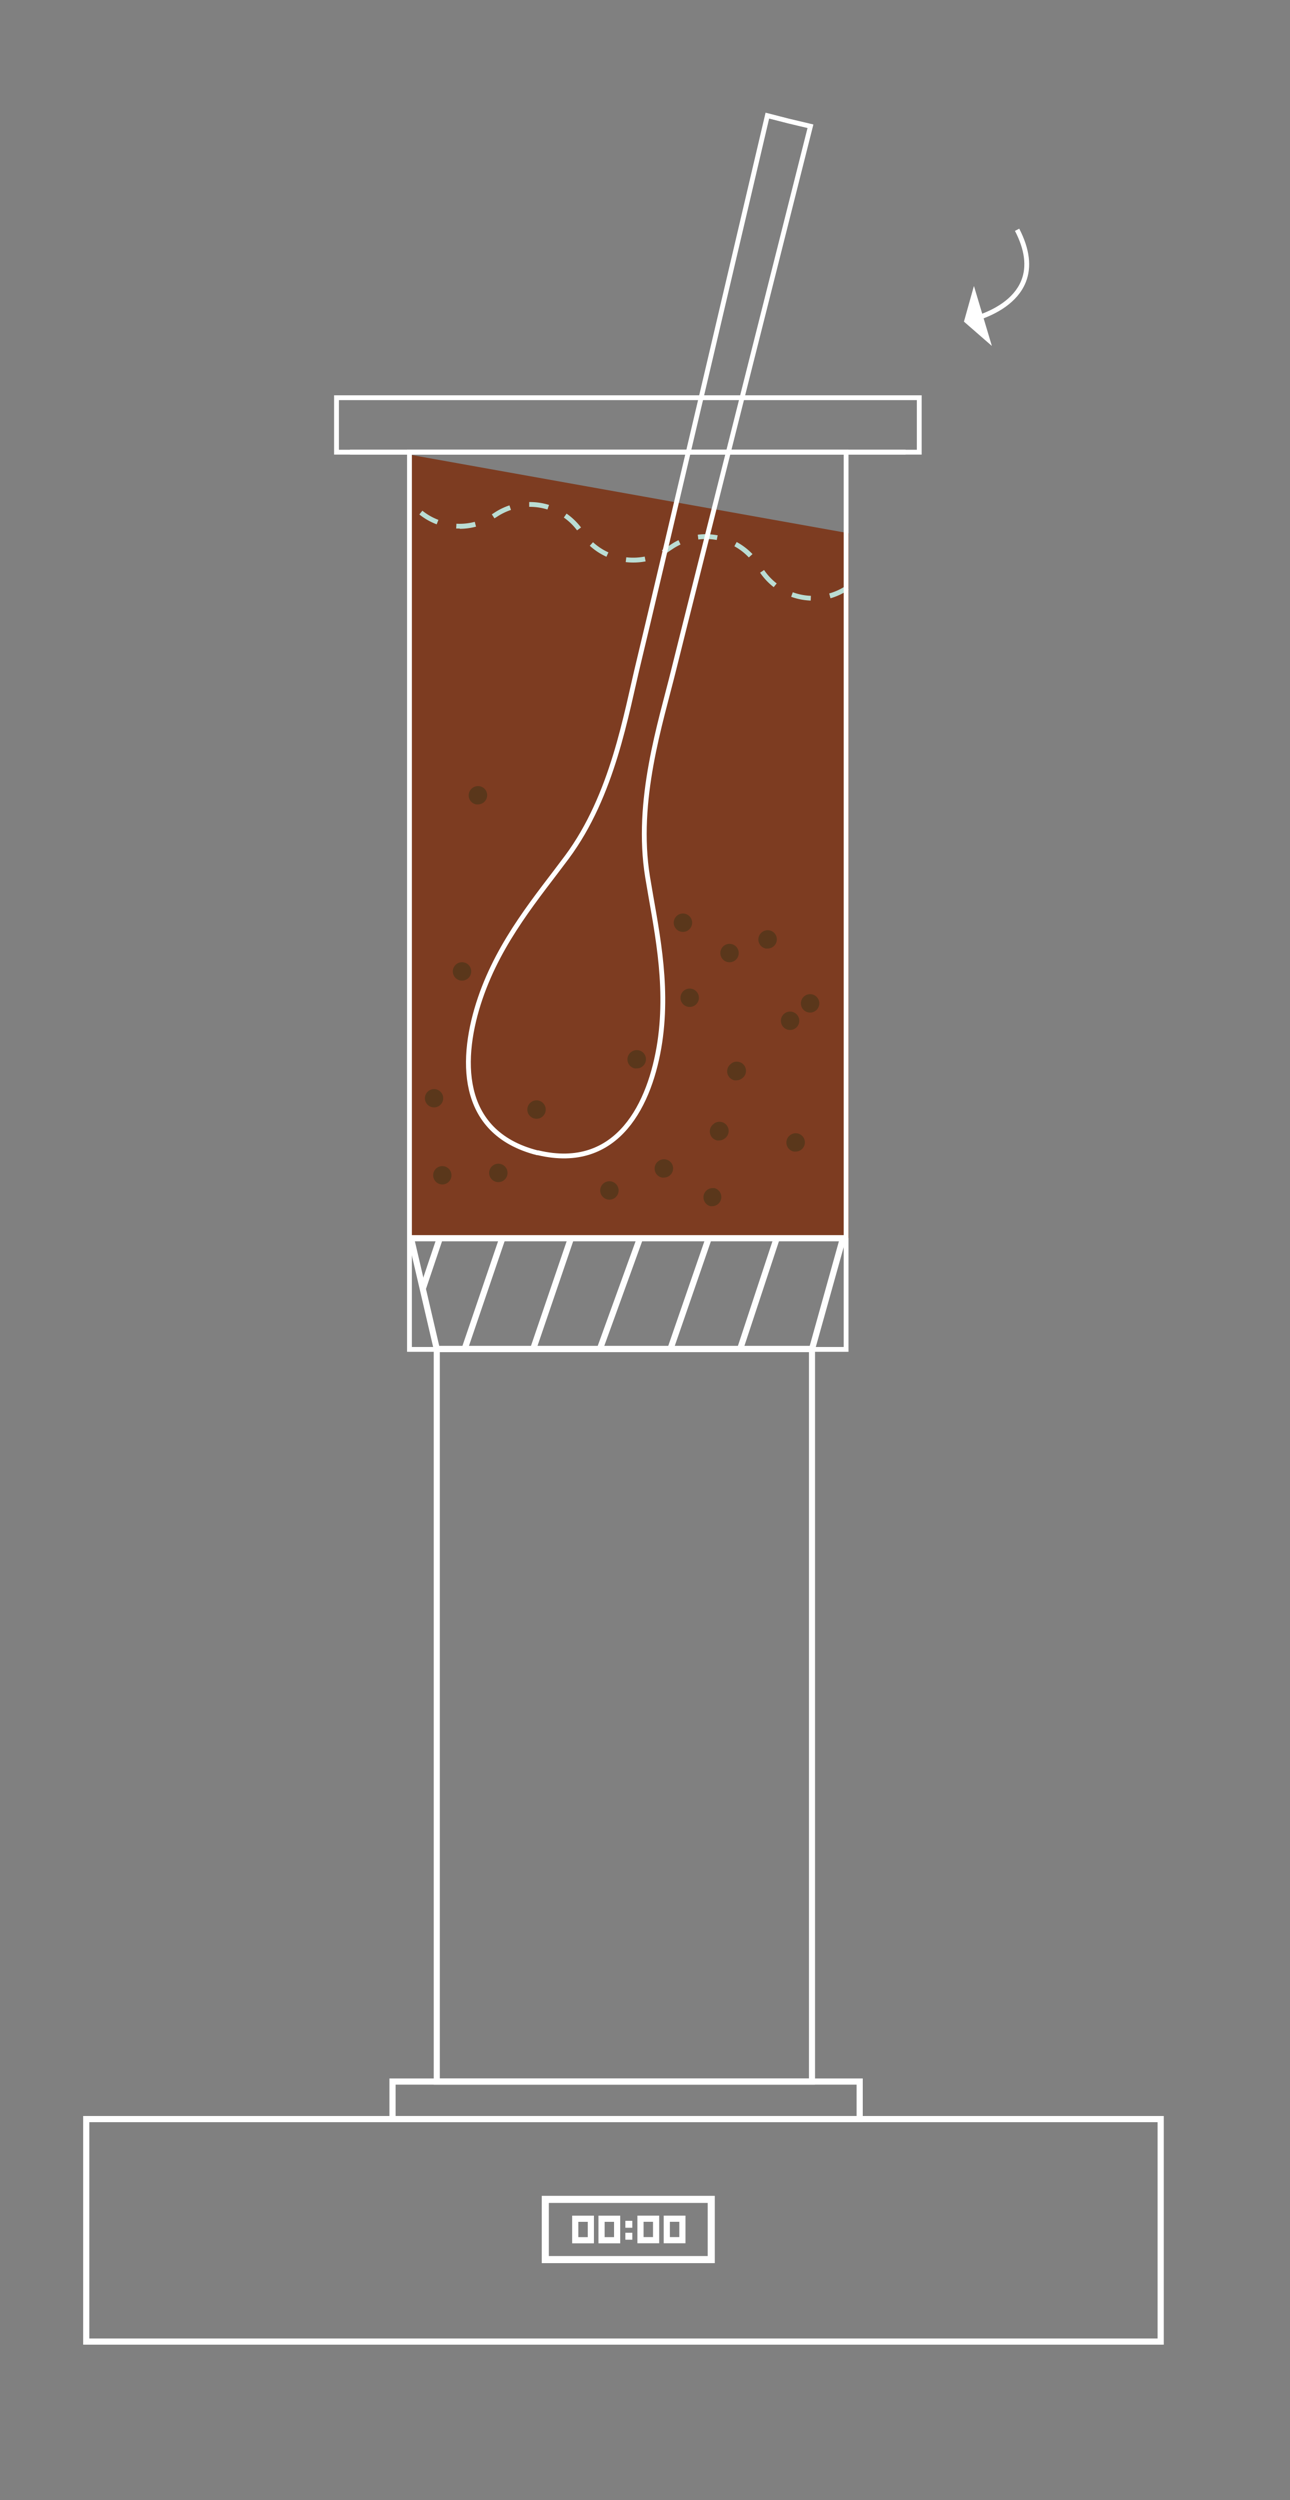 <svg xmlns="http://www.w3.org/2000/svg" viewBox="0 0 267.85 519"><rect x="0" y="0" width="267.85" height="519" fill="#808080" stroke="none"/><defs><style>.cls-1{fill:#7d3c21;}.cls-2,.cls-8{fill:#fff;}.cls-3{fill:#baddd4;}.cls-4{fill:#5a371b;}.cls-5,.cls-6,.cls-7,.cls-9{fill:none;}.cls-5,.cls-6,.cls-7,.cls-8,.cls-9{stroke:#fff;stroke-miterlimit:10;}.cls-6{stroke-width:1.47px;}.cls-7{stroke-width:1.28px;}.cls-8{stroke-width:0.32px;}.cls-9{stroke-width:1.26px;}</style></defs><title>Artboard 103</title><g id="desktop"><polygon class="cls-1" points="176.22 257.01 85.02 257.01 85.02 94.38 176.22 110.7 176.22 257.01"/><path class="cls-2" d="M203.31,66.42l-.32-.95c3.26-1.12,7.48-3.28,9.07-7.25,1.16-2.9.72-6.36-1.32-10.29l.89-.46c2.17,4.2,2.63,7.94,1.36,11.12C211.25,62.92,206.77,65.24,203.31,66.42Z"/><polygon class="cls-2" points="202.2 59.44 200.15 66.77 205.89 71.77 205.93 71.76 202.24 59.42 202.2 59.44"/><path class="cls-3" d="M168.33,124.68a13.4,13.4,0,0,1-4.06-.79l.34-.94a12.38,12.38,0,0,0,3.76.74Zm4.11-.48-.27-1a12.32,12.32,0,0,0,3.48-1.6l.55.83A13.34,13.34,0,0,1,172.44,124.2Zm-11.79-2.31a13.31,13.31,0,0,1-2.83-3l.83-.56a12.31,12.31,0,0,0,2.62,2.79Zm-29.17-5.11a13.47,13.47,0,0,1-1.56-.09l.12-1a12.42,12.42,0,0,0,3.82-.15l.19,1A13.35,13.35,0,0,1,131.48,116.78Zm24-1.06a12.22,12.22,0,0,0-3-2.32l.48-.88a13.23,13.23,0,0,1,3.29,2.51Zm-29.56-.14a13.24,13.24,0,0,1-3.46-2.28l.67-.74a12.26,12.26,0,0,0,3.2,2.11Zm12-.48-.49-.87q.42-.23.82-.5l.91-.6a13.57,13.57,0,0,1,1.72-1l.42.91a12.6,12.6,0,0,0-1.6.9l-.91.6Q138.4,114.85,137.95,115.1Zm10.9-3A12.49,12.49,0,0,0,145,112l-.12-1a13.42,13.42,0,0,1,4.14.13Zm-29-2a12.24,12.24,0,0,0-2.75-2.66l.57-.82a13.3,13.3,0,0,1,3,2.88Zm-24.39-.38-.71,0,.05-1a12.31,12.31,0,0,0,3.81-.39l.26,1A13.34,13.34,0,0,1,95.5,109.78Zm-4.76-.87a13.26,13.26,0,0,1-3.6-2.05l.63-.78a12.28,12.28,0,0,0,3.33,1.9Zm12-1.24-.55-.83.52-.34a13.39,13.39,0,0,1,3.14-1.53l.32.95a12.4,12.4,0,0,0-2.91,1.42Zm11-1.84a12.43,12.43,0,0,0-3.67-.55h-.12v-1H110a13.41,13.41,0,0,1,4,.6Zm-29.27-1.95.35-.35h0l.36-.36.15.36h-.5Z"/><path class="cls-4" d="M158.31,193.45a1.91,1.91,0,0,0,.69,3.46,1.94,1.94,0,0,0,.38,0,1.91,1.91,0,0,0,1.58-3A1.91,1.91,0,0,0,158.31,193.45Z"/><path class="cls-4" d="M169.8,207.24a1.91,1.91,0,1,0,.28,1.43A1.89,1.89,0,0,0,169.8,207.24Z"/><path class="cls-4" d="M151.48,199.76a1.91,1.91,0,1,0-1.59-.85A1.9,1.9,0,0,0,151.48,199.76Z"/><path class="cls-4" d="M148.25,246.66a1.91,1.91,0,0,0-.75,3.74,1.94,1.94,0,0,0,.38,0,1.91,1.91,0,0,0,.37-3.78Z"/><path class="cls-4" d="M164.13,235.6a1.91,1.91,0,0,0,.69,3.46,1.94,1.94,0,0,0,.38,0,1.91,1.91,0,0,0,1.58-3A1.91,1.91,0,0,0,164.13,235.6Z"/><path class="cls-4" d="M142.86,193.14a1.91,1.91,0,1,0-1.05.32A1.91,1.91,0,0,0,142.86,193.14Z"/><path class="cls-4" d="M96.31,199.79a1.91,1.91,0,1,0,1.21.81A1.9,1.9,0,0,0,96.31,199.79Z"/><path class="cls-4" d="M98.16,163.53a1.91,1.91,0,0,0,.69,3.46,1.94,1.94,0,0,0,.38,0,1.91,1.91,0,0,0,1.58-3A1.91,1.91,0,0,0,98.16,163.53Z"/><path class="cls-4" d="M164.24,213.81a1.91,1.91,0,1,0-.38,0A1.9,1.9,0,0,0,164.24,213.81Z"/><path class="cls-4" d="M148.23,233.29a1.91,1.91,0,0,0,.69,3.46,1.94,1.94,0,0,0,.38,0,1.89,1.89,0,0,0,1.05-.32,1.91,1.91,0,1,0-2.12-3.17Z"/><path class="cls-4" d="M151.83,220.81a1.91,1.91,0,0,0,.69,3.46,1.94,1.94,0,0,0,.38,0,1.89,1.89,0,0,0,1.05-.32,1.91,1.91,0,1,0-2.12-3.17Z"/><path class="cls-4" d="M136.77,241a1.91,1.91,0,0,0,.69,3.46,1.94,1.94,0,0,0,.38,0,1.91,1.91,0,0,0,1.58-3A1.91,1.91,0,0,0,136.77,241Z"/><path class="cls-4" d="M143.58,205.26a1.91,1.91,0,1,0,1.21.81A1.9,1.9,0,0,0,143.58,205.26Z"/><path class="cls-4" d="M131.13,218.34a1.91,1.91,0,0,0,.69,3.46,1.94,1.94,0,0,0,.38,0,1.91,1.91,0,0,0,1.58-3A1.91,1.91,0,0,0,131.13,218.34Z"/><path class="cls-4" d="M92.21,242.12a1.88,1.88,0,0,0-1.43.28,1.91,1.91,0,0,0,1.06,3.49,1.89,1.89,0,0,0,1.05-.32,1.91,1.91,0,0,0-.68-3.46Z"/><path class="cls-4" d="M103.85,241.62a1.89,1.89,0,0,0-1.43.28,1.91,1.91,0,1,0,2.64.53A1.89,1.89,0,0,0,103.85,241.62Z"/><path class="cls-4" d="M110.35,228.75a1.91,1.91,0,1,0,2.64.53A1.89,1.89,0,0,0,110.35,228.75Z"/><path class="cls-4" d="M125.48,245.54a1.91,1.91,0,1,0,2.64.53A1.91,1.91,0,0,0,125.48,245.54Z"/><path class="cls-4" d="M91.18,229.57a1.9,1.9,0,1,0-1.05.32A1.91,1.91,0,0,0,91.18,229.57Z"/><path class="cls-2" d="M176.18,280.63H84.52V93.37h91.66Zm-90.66-1h89.66V94.37H85.52Z"/><rect class="cls-2" x="72.67" y="93.37" width="115.35" height="1"/><path class="cls-2" d="M191.37,94.37h-122V82.06h122Zm-121-1h120V83.06h-120Z"/><path class="cls-5" d="M137,216.36c1.88-12.68-.93-24.37-2.54-34.32-2.57-15.87,2.72-32,5.43-43S168.28,26.21,168.28,26.21l-4.47-1.06L159.33,24s-24,102.3-26.68,113.29-5.36,27.74-14.94,40.65c-6,8.09-13.87,17.18-18,29.3s-4.73,27.82,11.84,32.07h.17C128.36,243.24,135.09,229,137,216.36Z"/><rect class="cls-6" x="113.22" y="456.58" width="34.46" height="12.5"/><rect class="cls-7" x="119.44" y="460.6" width="3.24" height="4.46"/><rect class="cls-7" x="124.9" y="460.6" width="3.24" height="4.46"/><rect class="cls-8" x="130.01" y="461.19" width="1.12" height="1.12"/><rect class="cls-8" x="130.01" y="463.67" width="1.12" height="1.12"/><rect class="cls-7" x="17.91" y="439.91" width="223.09" height="46.19"/><rect class="cls-7" x="138.46" y="460.6" width="3.24" height="4.46" transform="translate(280.15 925.65) rotate(-180)"/><rect class="cls-7" x="132.99" y="460.6" width="3.24" height="4.46" transform="translate(269.22 925.65) rotate(-180)"/><rect class="cls-9" x="90.69" y="280.04" width="77.91" height="152.09"/><polyline class="cls-7" points="129.85 257.05 175.03 257.05 168.61 280.04 90.69 280.04 85.34 257.05 129.85 257.05"/><line class="cls-7" x1="91.36" y1="256.93" x2="87.86" y2="267.32"/><line class="cls-7" x1="118.55" y1="257.05" x2="110.79" y2="279.8"/><line class="cls-7" x1="104.31" y1="257.05" x2="96.56" y2="279.8"/><line class="cls-7" x1="132.88" y1="257.05" x2="124.47" y2="280.28"/><line class="cls-7" x1="147.15" y1="257.05" x2="139.29" y2="279.8"/><line class="cls-7" x1="161.27" y1="257.05" x2="153.68" y2="280.04"/><rect class="cls-7" x="81.5" y="432.12" width="97" height="7.79"/></g></svg>